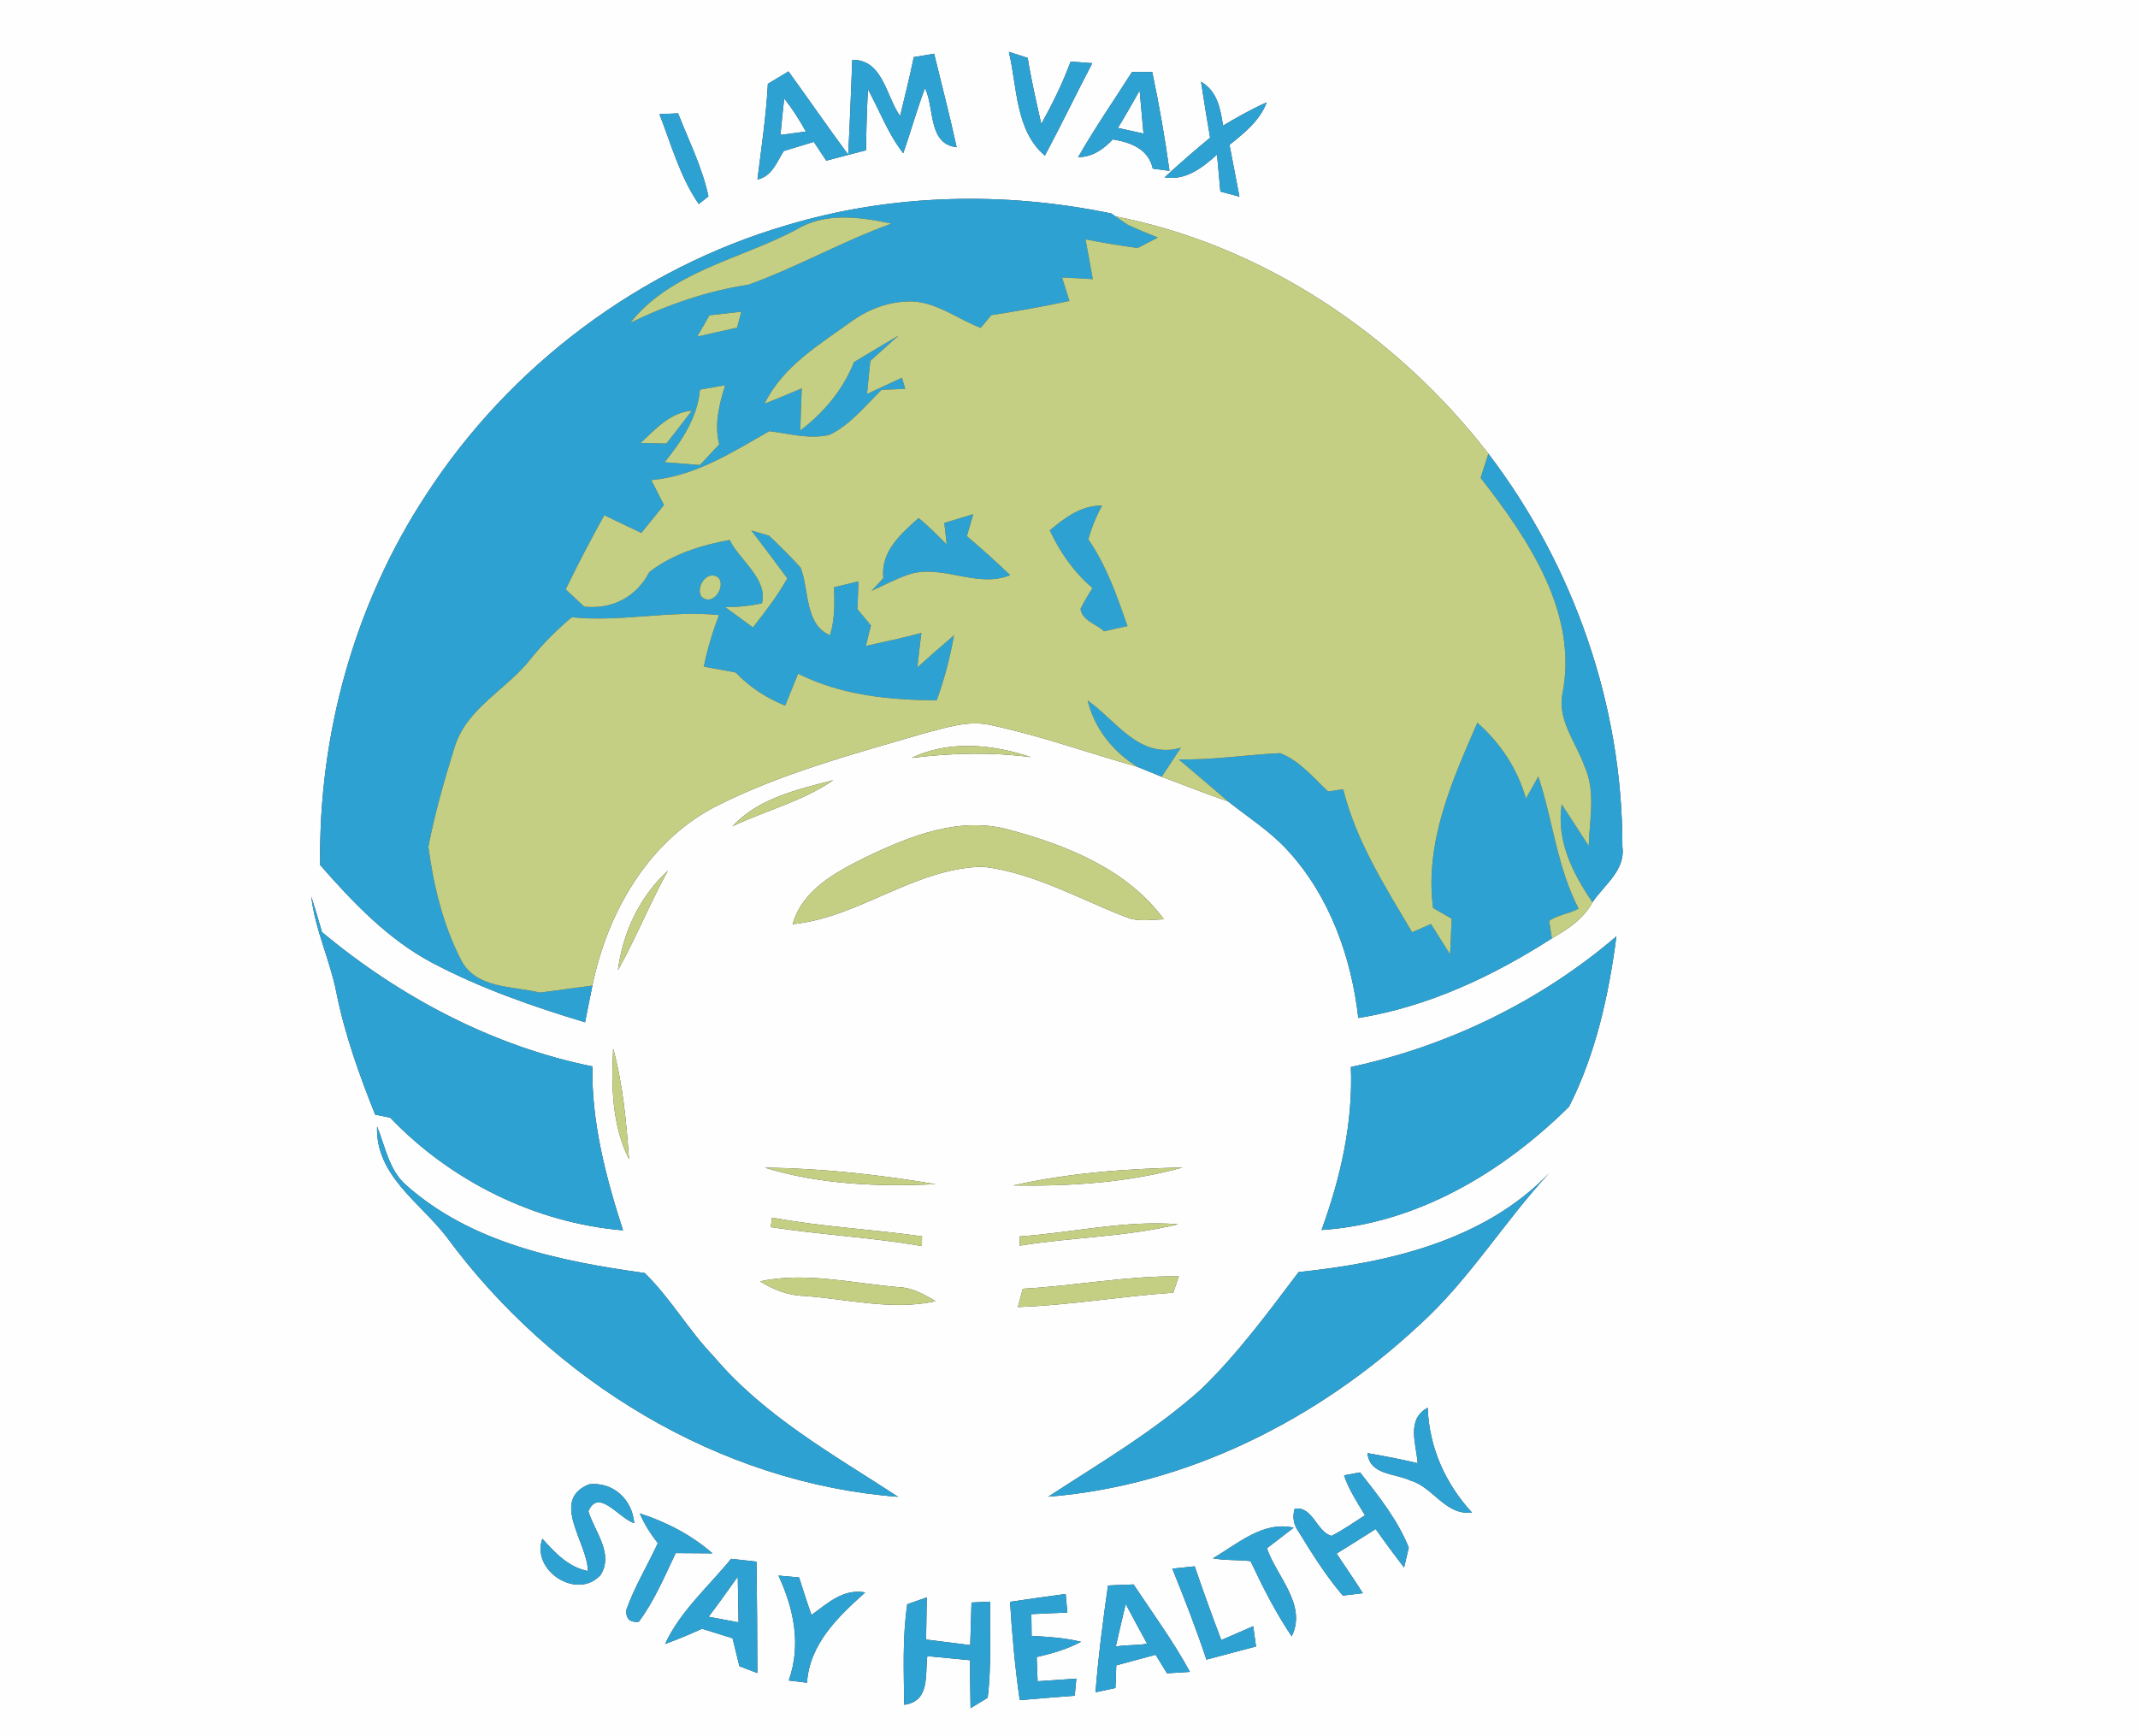 <?xml version="1.0" encoding="UTF-8" ?>
<!DOCTYPE svg PUBLIC "-//W3C//DTD SVG 1.1//EN" "http://www.w3.org/Graphics/SVG/1.1/DTD/svg11.dtd">
<svg width="250pt" height="203pt" viewBox="0 0 250 203" version="1.1" xmlns="http://www.w3.org/2000/svg">
<rect x="0" y="0" width="250" height="203" fill="#333333" stroke="none"/>
<g id="#fefefeff">
<path fill="#fefefe" opacity="1.00" d=" M 0.00 0.00 L 250.00 0.00 L 250.00 203.00 L 0.00 203.00 L 0.00 0.00 M 106.85 6.68 C 106.38 8.99 105.80 11.28 105.25 13.57 C 103.60 11.24 103.24 6.95 99.66 7.00 C 99.51 10.69 99.38 14.39 99.18 18.08 C 96.81 14.87 94.54 11.59 92.20 8.35 C 91.60 8.71 90.39 9.44 89.79 9.80 C 89.59 13.55 89.03 17.26 88.57 20.99 C 90.29 20.62 90.82 18.94 91.65 17.66 C 92.82 17.30 93.99 16.94 95.16 16.59 C 95.53 17.14 96.26 18.24 96.62 18.79 C 98.17 18.37 99.72 17.98 101.27 17.57 C 101.29 15.19 101.37 12.82 101.49 10.44 C 102.86 12.94 103.85 15.67 105.62 17.92 C 106.50 15.40 107.21 12.81 108.16 10.31 C 109.30 12.60 108.48 16.85 111.86 17.21 C 111.07 13.55 110.11 9.92 109.23 6.28 C 108.43 6.41 107.64 6.54 106.85 6.68 M 117.97 6.06 C 118.95 10.16 118.72 15.27 122.18 18.20 C 124.09 14.63 125.84 10.98 127.72 7.39 C 127.09 7.34 125.82 7.25 125.19 7.20 C 124.26 9.73 123.06 12.15 121.76 14.50 C 121.18 11.93 120.59 9.37 120.17 6.77 C 119.62 6.59 118.52 6.24 117.97 6.06 M 132.37 8.41 C 130.26 11.73 128.02 14.96 126.07 18.38 C 127.73 18.37 129.02 17.46 130.12 16.30 C 132.23 16.66 134.27 17.39 134.80 19.72 C 135.29 19.79 136.26 19.91 136.75 19.98 C 136.22 16.10 135.54 12.25 134.73 8.42 C 134.14 8.42 132.96 8.41 132.37 8.41 M 140.44 9.56 C 140.77 11.75 141.13 13.93 141.50 16.10 C 139.69 17.60 137.90 19.14 136.18 20.74 C 138.68 21.14 140.58 19.61 142.31 18.08 C 142.44 19.52 142.57 20.96 142.70 22.40 C 143.26 22.55 144.38 22.85 144.93 23.00 C 144.55 20.98 144.15 18.96 143.77 16.94 C 145.50 15.55 147.31 14.11 148.12 11.97 C 146.35 12.75 144.67 13.71 143.01 14.69 C 142.70 12.72 142.36 10.67 140.44 9.56 M 77.11 13.35 C 78.50 16.91 79.51 20.68 81.71 23.86 L 82.84 22.96 C 82.12 19.57 80.54 16.46 79.29 13.25 C 78.74 13.28 77.65 13.33 77.11 13.35 M 91.95 26.35 C 74.77 31.39 59.59 42.80 49.85 57.82 C 41.45 70.59 37.22 85.91 37.44 101.16 C 41.26 105.51 45.33 109.81 50.51 112.57 C 56.18 115.57 62.28 117.69 68.41 119.54 C 68.69 118.11 68.98 116.68 69.27 115.25 C 70.99 106.85 75.64 98.60 83.40 94.45 C 91.16 90.46 99.65 88.22 107.98 85.77 C 110.57 85.12 113.26 84.15 115.95 84.81 C 121.74 86.05 127.32 88.06 133.00 89.67 C 133.71 89.96 135.13 90.54 135.84 90.83 C 138.43 91.79 140.98 92.82 143.60 93.71 C 145.97 95.59 148.57 97.23 150.62 99.50 C 155.50 104.84 158.02 111.93 158.83 119.04 C 166.95 117.74 174.58 114.15 181.46 109.73 C 183.33 108.65 185.16 107.47 186.21 105.51 C 187.57 103.48 190.08 101.77 189.71 99.03 C 189.74 82.52 184.03 66.16 174.04 53.05 C 163.30 39.19 147.74 28.69 130.43 25.30 L 129.94 24.96 C 117.42 22.36 104.22 22.65 91.95 26.35 M 106.60 88.63 C 111.24 88.05 115.92 87.92 120.56 88.54 C 116.12 87.03 110.93 86.53 106.60 88.63 M 85.65 96.62 C 89.55 94.77 93.85 93.70 97.44 91.23 C 93.27 92.31 88.69 93.34 85.65 96.62 M 101.21 100.25 C 97.73 101.99 93.84 104.03 92.68 108.07 C 100.51 107.28 106.96 101.48 114.95 101.35 C 120.91 102.06 126.20 105.13 131.72 107.26 C 133.11 107.82 134.65 107.53 136.10 107.50 C 131.83 101.68 124.80 98.86 118.05 97.04 C 112.23 95.40 106.40 97.76 101.21 100.25 M 72.26 113.45 C 74.37 109.66 76.00 105.62 78.09 101.82 C 74.80 104.85 72.82 109.04 72.26 113.45 M 39.33 116.04 C 40.31 120.96 42.01 125.69 43.87 130.34 C 44.31 130.43 45.19 130.61 45.63 130.70 C 52.73 138.12 62.59 143.01 72.85 143.87 C 70.85 137.66 69.16 131.28 69.27 124.70 C 57.61 122.34 46.76 116.58 37.65 109.00 C 37.25 107.60 36.84 106.21 36.40 104.83 C 36.84 108.70 38.58 112.24 39.33 116.04 M 157.96 124.77 C 158.22 131.31 156.76 137.72 154.53 143.83 C 165.64 143.11 175.70 137.10 183.47 129.41 C 186.60 123.25 188.12 116.33 189.01 109.49 C 180.19 117.05 169.32 122.34 157.96 124.77 M 71.70 122.61 C 71.47 126.97 71.55 131.57 73.55 135.55 C 73.25 131.20 72.84 126.83 71.70 122.61 M 44.09 131.72 C 43.91 137.50 49.13 140.60 52.25 144.68 C 64.59 161.45 84.09 173.44 105.02 175.03 C 97.45 170.09 89.33 165.59 83.43 158.58 C 80.50 155.55 78.40 151.78 75.38 148.86 C 65.52 147.49 55.10 145.39 47.44 138.54 C 45.46 136.78 45.05 134.05 44.09 131.72 M 89.43 136.54 C 95.82 138.51 102.73 138.79 109.38 138.47 C 102.80 137.35 96.10 136.62 89.43 136.54 M 118.49 138.62 C 125.11 138.73 131.88 138.30 138.28 136.52 C 131.66 136.67 124.96 137.16 118.49 138.62 M 181.13 137.20 C 173.54 145.09 162.36 147.66 151.85 148.75 C 148.28 153.48 144.74 158.29 140.47 162.43 C 135.03 167.32 128.68 171.04 122.57 175.02 C 138.80 173.73 154.14 165.97 165.95 154.95 C 171.77 149.70 175.83 142.92 181.13 137.20 M 90.27 142.38 C 90.24 142.66 90.17 143.21 90.13 143.49 C 96.00 144.40 101.95 144.69 107.80 145.71 C 107.80 145.43 107.81 144.86 107.81 144.57 C 101.98 143.74 96.07 143.46 90.27 142.38 M 119.24 144.58 C 119.25 144.85 119.25 145.39 119.25 145.66 C 125.40 144.66 131.69 144.65 137.75 143.16 C 131.55 142.65 125.41 144.16 119.24 144.58 M 88.87 149.83 C 90.42 150.80 92.15 151.49 94.01 151.54 C 99.13 151.90 104.28 153.28 109.40 152.16 C 108.06 151.35 106.65 150.56 105.04 150.51 C 99.67 150.06 94.25 148.70 88.87 149.83 M 119.60 150.70 C 119.46 151.24 119.16 152.31 119.02 152.84 C 125.10 152.63 131.12 151.58 137.19 151.16 C 137.35 150.68 137.68 149.73 137.84 149.25 C 131.72 149.18 125.70 150.37 119.60 150.70 M 165.77 171.10 C 163.83 170.63 161.86 170.27 159.90 169.92 C 160.17 172.52 163.09 172.25 164.91 173.12 C 167.62 173.90 168.98 177.23 172.12 176.87 C 168.99 173.46 167.12 169.28 166.94 164.61 C 164.41 165.99 165.60 168.83 165.77 171.10 M 157.16 172.52 C 157.72 174.20 158.71 175.68 159.61 177.19 C 158.32 178.02 157.06 178.91 155.69 179.60 C 153.94 179.11 153.51 176.10 151.39 176.42 C 151.10 177.41 151.26 178.31 151.87 179.14 C 153.44 181.71 155.05 184.28 157.02 186.58 C 157.61 186.51 158.78 186.37 159.36 186.30 C 158.37 184.73 157.31 183.21 156.29 181.67 C 157.82 180.73 159.34 179.76 160.86 178.80 C 161.93 180.32 163.04 181.82 164.18 183.30 C 164.32 182.72 164.60 181.55 164.73 180.97 C 163.43 177.72 161.18 174.91 159.03 172.17 C 158.56 172.26 157.62 172.43 157.16 172.52 M 68.74 183.71 C 66.45 183.25 64.90 181.58 63.42 179.93 C 62.07 183.69 67.51 187.16 70.22 184.18 C 71.81 181.67 69.53 179.11 68.80 176.73 C 69.98 173.92 72.39 177.57 74.16 178.11 C 73.94 175.37 71.73 173.27 68.91 173.56 C 64.25 175.39 68.73 180.40 68.74 183.71 M 74.81 176.97 C 75.34 178.23 76.08 179.37 76.92 180.45 C 75.72 183.06 74.20 185.53 73.24 188.25 C 73.16 189.28 73.64 189.75 74.70 189.64 C 76.52 187.19 77.70 184.35 79.01 181.61 C 80.44 181.62 81.88 181.63 83.31 181.64 C 80.85 179.49 77.91 177.97 74.81 176.97 M 141.83 182.22 C 143.28 182.49 144.76 182.38 146.23 182.55 C 147.65 185.58 149.17 188.57 151.04 191.35 C 152.86 187.67 149.29 184.37 148.14 181.05 C 148.93 180.45 150.50 179.24 151.28 178.64 C 147.67 177.83 144.72 180.54 141.83 182.22 M 85.49 182.28 C 82.85 185.54 79.56 188.37 77.77 192.24 C 79.23 191.71 80.67 191.11 82.09 190.46 C 83.27 190.83 84.46 191.20 85.66 191.57 C 85.93 192.66 86.19 193.75 86.46 194.84 C 87.16 195.10 87.86 195.37 88.56 195.64 C 88.55 191.30 88.52 186.95 88.46 182.61 C 87.47 182.50 86.48 182.39 85.49 182.28 M 137.08 183.43 C 138.50 186.94 139.88 190.48 141.07 194.07 C 143.01 193.56 144.94 193.04 146.87 192.53 C 146.79 191.93 146.62 190.75 146.54 190.16 C 145.61 190.56 143.74 191.37 142.81 191.78 C 141.72 188.92 140.68 186.05 139.70 183.16 C 139.04 183.23 137.73 183.36 137.08 183.43 M 91.03 184.24 C 92.83 188.14 93.71 192.35 92.23 196.51 C 92.76 196.57 93.83 196.71 94.36 196.77 C 94.69 192.19 97.97 189.09 101.17 186.21 C 98.60 185.74 96.79 187.47 94.89 188.85 C 94.37 187.40 93.91 185.92 93.44 184.46 C 92.84 184.40 91.63 184.30 91.03 184.24 M 129.56 185.40 C 128.97 189.54 128.43 193.70 128.10 197.89 C 128.68 197.76 129.85 197.52 130.43 197.39 C 130.46 196.73 130.51 195.40 130.53 194.74 C 132.07 194.33 133.60 193.91 135.13 193.50 C 135.47 194.04 136.13 195.12 136.46 195.67 C 137.13 195.62 138.47 195.54 139.14 195.50 C 137.20 191.93 134.79 188.65 132.55 185.28 C 131.55 185.31 130.56 185.35 129.56 185.40 M 106.09 187.59 C 105.51 191.48 105.69 195.44 105.73 199.35 C 108.77 198.94 108.16 195.88 108.43 193.66 C 110.10 193.82 111.77 193.99 113.44 194.14 C 113.42 196.01 113.46 197.87 113.49 199.75 C 113.99 199.44 114.99 198.84 115.49 198.53 C 115.95 194.80 115.71 191.03 115.79 187.29 C 115.25 187.31 114.15 187.36 113.60 187.39 C 113.55 189.05 113.50 190.71 113.45 192.37 C 111.73 192.15 110.01 191.94 108.29 191.72 C 108.32 190.08 108.35 188.43 108.37 186.79 C 107.80 186.99 106.66 187.39 106.09 187.59 M 118.11 187.31 C 118.34 191.15 118.69 194.99 119.24 198.81 C 121.38 198.62 123.53 198.45 125.67 198.29 C 125.72 197.79 125.81 196.79 125.86 196.29 C 124.35 196.39 122.84 196.49 121.33 196.60 C 121.30 195.89 121.25 194.47 121.22 193.77 C 123.01 193.36 124.78 192.86 126.41 191.98 C 124.51 191.52 122.57 191.40 120.63 191.29 C 120.62 190.65 120.61 189.38 120.60 188.75 C 122.00 188.68 123.41 188.62 124.81 188.57 C 124.76 188.02 124.66 186.93 124.61 186.39 C 122.44 186.68 120.28 186.99 118.11 187.31 Z" />
<path fill="#fefefe" opacity="1.00" d=" M 130.72 14.96 C 131.60 13.52 132.43 12.05 133.26 10.58 C 133.41 12.26 133.56 13.94 133.71 15.62 C 132.97 15.45 131.47 15.13 130.72 14.96 Z" />
<path fill="#fefefe" opacity="1.00" d=" M 91.70 11.51 C 92.65 12.72 93.49 14.02 94.23 15.38 C 93.49 15.48 92.00 15.68 91.26 15.78 C 91.39 14.36 91.54 12.93 91.70 11.51 Z" />
<path fill="#fefefe" opacity="1.00" d=" M 82.86 189.06 C 84.03 187.52 85.15 185.94 86.27 184.37 C 86.29 185.71 86.34 188.38 86.36 189.71 C 85.19 189.49 84.03 189.27 82.86 189.06 Z" />
<path fill="#fefefe" opacity="1.00" d=" M 131.63 187.57 C 132.45 189.12 133.29 190.66 134.13 192.20 C 132.92 192.45 131.67 192.30 130.47 192.55 C 130.85 190.88 131.23 189.22 131.63 187.57 Z" />
</g>
<g id="#2da2d2ff">
<path fill="#2da2d2" opacity="1.00" d=" M 106.85 6.68 C 107.64 6.54 108.43 6.41 109.23 6.28 C 110.11 9.92 111.07 13.55 111.86 17.21 C 108.48 16.85 109.30 12.60 108.16 10.31 C 107.21 12.81 106.50 15.40 105.62 17.92 C 103.85 15.67 102.86 12.94 101.49 10.44 C 101.37 12.82 101.29 15.19 101.27 17.57 C 99.72 17.98 98.17 18.37 96.62 18.79 C 96.26 18.24 95.53 17.14 95.16 16.59 C 93.99 16.94 92.82 17.30 91.65 17.66 C 90.82 18.94 90.29 20.62 88.57 20.99 C 89.03 17.26 89.59 13.55 89.79 9.80 C 90.39 9.44 91.60 8.71 92.20 8.35 C 94.54 11.59 96.81 14.87 99.18 18.08 C 99.38 14.39 99.51 10.69 99.66 7.00 C 103.24 6.95 103.60 11.24 105.25 13.57 C 105.80 11.28 106.38 8.99 106.85 6.68 M 91.70 11.51 C 91.54 12.93 91.39 14.36 91.26 15.78 C 92.00 15.68 93.49 15.48 94.23 15.38 C 93.49 14.02 92.65 12.72 91.70 11.51 Z" />
<path fill="#2da2d2" opacity="1.00" d=" M 117.97 6.06 C 118.52 6.24 119.62 6.59 120.17 6.77 C 120.59 9.37 121.18 11.93 121.76 14.50 C 123.06 12.15 124.26 9.73 125.19 7.20 C 125.82 7.25 127.09 7.34 127.72 7.39 C 125.84 10.98 124.09 14.63 122.18 18.20 C 118.72 15.27 118.95 10.16 117.97 6.06 Z" />
<path fill="#2da2d2" opacity="1.00" d=" M 132.37 8.41 C 132.96 8.41 134.14 8.42 134.73 8.42 C 135.54 12.25 136.22 16.10 136.75 19.98 C 136.26 19.91 135.29 19.79 134.80 19.72 C 134.27 17.39 132.23 16.66 130.12 16.30 C 129.02 17.46 127.73 18.37 126.07 18.38 C 128.02 14.96 130.26 11.73 132.37 8.41 M 130.72 14.96 C 131.47 15.13 132.97 15.45 133.71 15.62 C 133.56 13.94 133.41 12.26 133.26 10.58 C 132.43 12.05 131.60 13.52 130.72 14.96 Z" />
<path fill="#2da2d2" opacity="1.00" d=" M 140.44 9.56 C 142.36 10.67 142.70 12.72 143.01 14.69 C 144.67 13.71 146.35 12.75 148.12 11.97 C 147.31 14.11 145.50 15.55 143.77 16.94 C 144.15 18.96 144.55 20.98 144.93 23.00 C 144.38 22.85 143.26 22.55 142.70 22.40 C 142.57 20.96 142.44 19.52 142.31 18.08 C 140.58 19.61 138.68 21.14 136.18 20.74 C 137.90 19.14 139.69 17.60 141.50 16.10 C 141.13 13.93 140.77 11.75 140.44 9.56 Z" />
<path fill="#2da2d2" opacity="1.00" d=" M 77.11 13.35 C 77.65 13.33 78.74 13.28 79.29 13.25 C 80.54 16.46 82.12 19.57 82.84 22.96 L 81.71 23.86 C 79.51 20.68 78.50 16.91 77.11 13.35 Z" />
<path fill="#2da2d2" opacity="1.00" d=" M 91.95 26.35 C 104.22 22.65 117.42 22.36 129.94 24.96 L 130.43 25.30 C 130.79 25.54 131.50 26.03 131.86 26.28 C 133.02 26.82 134.20 27.30 135.39 27.78 C 134.80 28.09 133.62 28.70 133.03 29.00 C 130.99 28.73 128.95 28.39 126.93 27.99 C 127.22 29.54 127.51 31.09 127.78 32.64 C 126.89 32.59 125.09 32.49 124.19 32.44 C 124.47 33.36 124.76 34.28 125.05 35.19 C 122.02 35.85 118.97 36.38 115.92 36.85 C 115.60 37.22 114.98 37.97 114.67 38.34 C 112.08 37.35 109.77 35.51 106.93 35.26 C 104.33 35.14 101.78 36.01 99.67 37.51 C 95.86 40.27 91.54 42.81 89.40 47.21 C 90.86 46.63 92.31 46.03 93.75 45.41 C 93.68 47.05 93.63 48.70 93.58 50.34 C 96.33 48.25 98.58 45.57 99.86 42.34 C 101.60 41.30 103.33 40.25 105.08 39.23 C 103.98 40.23 102.87 41.21 101.77 42.20 C 101.63 43.49 101.50 44.78 101.38 46.07 C 102.75 45.44 104.11 44.81 105.47 44.17 C 105.57 44.50 105.75 45.15 105.85 45.47 C 105.16 45.50 103.78 45.55 103.09 45.58 C 101.17 47.44 99.45 49.68 96.99 50.85 C 94.66 51.40 92.28 50.71 89.96 50.42 C 85.61 52.89 81.28 55.69 76.16 56.14 C 76.65 57.12 77.14 58.09 77.64 59.06 C 76.75 60.15 75.87 61.24 74.99 62.32 C 73.55 61.63 72.10 60.94 70.66 60.25 C 69.08 63.10 67.57 65.98 66.15 68.92 C 66.69 69.42 67.78 70.44 68.32 70.94 C 71.61 71.27 74.41 69.82 75.93 66.89 C 78.67 64.78 81.96 63.76 85.32 63.14 C 86.51 65.55 89.80 67.69 89.10 70.55 C 87.69 70.86 86.25 71.00 84.79 70.99 C 85.89 71.77 86.96 72.57 88.04 73.37 C 89.49 71.53 90.91 69.68 92.06 67.63 C 90.67 65.75 89.28 63.88 87.85 62.03 C 88.37 62.18 89.40 62.48 89.91 62.63 C 91.20 63.83 92.44 65.09 93.63 66.39 C 94.62 68.98 94.10 73.04 97.05 74.28 C 97.63 72.46 97.59 70.55 97.52 68.67 C 98.47 68.44 99.43 68.21 100.39 67.98 C 100.35 68.79 100.29 70.42 100.26 71.23 C 100.66 71.70 101.45 72.65 101.84 73.13 C 101.64 73.92 101.45 74.73 101.25 75.53 C 103.42 75.05 105.60 74.59 107.74 74.01 C 107.57 75.35 107.41 76.69 107.27 78.04 C 108.69 76.78 110.10 75.52 111.55 74.29 C 111.10 76.88 110.43 79.43 109.53 81.90 C 103.98 81.85 98.36 81.32 93.33 78.78 C 92.82 80.03 92.31 81.27 91.81 82.51 C 89.62 81.63 87.65 80.35 86.02 78.64 C 84.78 78.41 83.54 78.18 82.30 77.95 C 82.71 75.89 83.33 73.88 84.07 71.92 C 78.32 71.35 72.61 72.77 66.86 72.18 C 65.10 73.66 63.47 75.28 62.03 77.08 C 59.26 80.62 54.68 82.73 53.20 87.23 C 52.00 91.10 50.86 95.02 50.09 99.01 C 50.68 103.49 51.78 108.05 53.84 112.10 C 55.53 115.65 59.87 115.27 63.13 116.07 C 65.18 115.79 67.22 115.52 69.27 115.25 C 68.98 116.68 68.69 118.11 68.41 119.54 C 62.28 117.69 56.18 115.57 50.51 112.57 C 45.33 109.81 41.26 105.51 37.44 101.16 C 37.22 85.91 41.45 70.59 49.85 57.82 C 59.59 42.80 74.77 31.39 91.95 26.35 M 93.06 26.88 C 86.55 30.33 78.50 31.71 73.71 37.74 C 78.09 35.62 82.69 34.02 87.52 33.29 C 93.22 31.24 98.52 28.20 104.24 26.15 C 100.52 25.36 96.49 24.78 93.06 26.88 M 82.96 36.87 C 82.60 37.49 81.89 38.74 81.53 39.36 C 83.08 39.00 84.63 38.66 86.19 38.31 C 86.31 37.85 86.56 36.92 86.68 36.45 C 85.44 36.59 84.20 36.73 82.96 36.87 M 87.35 43.28 C 87.85 43.84 87.85 43.84 87.35 43.28 M 81.85 45.56 C 81.56 48.84 79.72 51.57 77.72 54.05 C 79.09 54.16 80.46 54.27 81.84 54.38 C 82.59 53.57 83.35 52.77 84.10 51.96 C 83.50 49.61 84.10 47.30 84.79 45.05 C 83.81 45.22 82.83 45.39 81.85 45.56 M 74.91 51.80 C 75.66 51.81 77.17 51.84 77.92 51.86 C 78.93 50.59 79.92 49.31 80.90 48.02 C 78.35 48.24 76.65 50.18 74.91 51.80 M 83.29 67.29 C 81.89 67.31 81.05 70.03 82.82 70.11 C 84.19 70.07 85.05 67.38 83.29 67.29 Z" />
<path fill="#2da2d2" opacity="1.00" d=" M 174.04 53.05 C 184.03 66.16 189.74 82.52 189.71 99.03 C 190.08 101.77 187.57 103.48 186.21 105.51 C 183.89 102.12 181.97 98.31 182.61 94.05 C 183.68 95.67 184.73 97.30 185.77 98.93 C 185.87 95.81 186.62 92.49 185.25 89.53 C 184.28 86.83 182.18 84.31 182.67 81.28 C 184.63 71.76 178.71 63.02 173.13 55.88 C 173.43 54.93 173.73 53.99 174.04 53.05 Z" />
<path fill="#2da2d2" opacity="1.00" d=" M 110.42 61.15 C 111.55 60.81 112.68 60.47 113.81 60.12 C 113.56 60.98 113.31 61.84 113.06 62.69 C 114.79 64.17 116.49 65.68 118.13 67.26 C 114.05 68.90 109.85 65.69 105.85 67.33 C 104.49 67.82 103.22 68.51 101.91 69.10 C 102.25 68.73 102.95 67.98 103.29 67.60 C 102.95 64.49 105.33 62.44 107.41 60.58 C 108.59 61.52 109.63 62.60 110.70 63.67 C 110.63 63.04 110.49 61.78 110.42 61.15 Z" />
<path fill="#2da2d2" opacity="1.00" d=" M 122.75 62.02 C 124.53 60.53 126.42 59.08 128.87 59.12 C 128.18 60.38 127.64 61.69 127.26 63.07 C 129.39 66.15 130.62 69.71 131.84 73.21 C 131.15 73.37 129.78 73.67 129.09 73.82 C 128.21 72.96 126.50 72.57 126.35 71.18 C 126.78 70.35 127.25 69.54 127.75 68.76 C 125.58 66.92 123.95 64.58 122.75 62.02 Z" />
<path fill="#2da2d2" opacity="1.00" d=" M 127.18 81.91 C 130.57 84.30 133.22 88.81 138.08 87.44 C 137.52 88.29 136.40 89.99 135.84 90.83 C 135.13 90.54 133.71 89.96 133.00 89.67 C 130.15 87.91 127.98 85.20 127.18 81.91 Z" />
<path fill="#2da2d2" opacity="1.00" d=" M 167.57 106.18 C 166.57 98.50 169.77 91.35 172.75 84.51 C 175.45 86.89 177.45 89.91 178.43 93.38 C 178.79 92.73 179.51 91.45 179.88 90.80 C 181.58 95.92 182.07 101.42 184.59 106.25 C 183.49 106.86 182.20 106.96 181.15 107.68 C 181.23 108.19 181.38 109.21 181.46 109.73 C 174.58 114.15 166.95 117.74 158.83 119.04 C 158.02 111.93 155.50 104.84 150.62 99.50 C 148.57 97.23 145.97 95.59 143.60 93.71 C 141.68 92.07 139.77 90.42 137.83 88.80 C 141.81 88.89 145.73 88.25 149.69 88.07 C 151.96 88.95 153.56 90.92 155.30 92.55 C 155.74 92.49 156.62 92.36 157.06 92.29 C 158.58 98.37 161.97 103.68 165.12 109.01 C 165.85 108.69 166.59 108.37 167.33 108.05 C 168.08 109.23 168.82 110.41 169.56 111.60 C 169.62 110.21 169.68 108.82 169.75 107.43 C 169.20 107.12 168.11 106.49 167.57 106.18 Z" />
<path fill="#2da2d2" opacity="1.00" d=" M 39.33 116.04 C 38.58 112.24 36.84 108.70 36.40 104.83 C 36.84 106.21 37.25 107.60 37.65 109.00 C 46.76 116.58 57.61 122.34 69.27 124.70 C 69.16 131.28 70.85 137.66 72.85 143.87 C 62.59 143.01 52.73 138.12 45.63 130.70 C 45.19 130.61 44.31 130.43 43.87 130.34 C 42.01 125.69 40.31 120.96 39.33 116.04 Z" />
<path fill="#2da2d2" opacity="1.00" d=" M 157.96 124.77 C 169.32 122.34 180.19 117.05 189.01 109.49 C 188.12 116.33 186.60 123.25 183.47 129.41 C 175.70 137.10 165.64 143.11 154.53 143.83 C 156.76 137.72 158.22 131.31 157.96 124.77 Z" />
<path fill="#2da2d2" opacity="1.00" d=" M 44.09 131.72 C 45.05 134.05 45.46 136.78 47.44 138.54 C 55.10 145.39 65.52 147.49 75.38 148.86 C 78.40 151.78 80.50 155.55 83.43 158.58 C 89.33 165.59 97.45 170.09 105.02 175.03 C 84.09 173.44 64.59 161.45 52.25 144.68 C 49.13 140.60 43.91 137.50 44.09 131.72 Z" />
<path fill="#2da2d2" opacity="1.00" d=" M 181.13 137.20 C 175.83 142.92 171.77 149.70 165.95 154.95 C 154.14 165.97 138.80 173.73 122.57 175.02 C 128.68 171.04 135.03 167.32 140.47 162.43 C 144.74 158.29 148.28 153.48 151.85 148.75 C 162.36 147.66 173.54 145.09 181.13 137.20 Z" />
<path fill="#2da2d2" opacity="1.00" d=" M 165.77 171.10 C 165.60 168.83 164.41 165.99 166.94 164.61 C 167.12 169.28 168.99 173.46 172.12 176.87 C 168.98 177.23 167.62 173.90 164.91 173.12 C 163.09 172.25 160.17 172.52 159.90 169.92 C 161.86 170.27 163.83 170.63 165.77 171.10 Z" />
<path fill="#2da2d2" opacity="1.00" d=" M 157.16 172.52 C 157.62 172.43 158.56 172.26 159.03 172.17 C 161.18 174.91 163.43 177.72 164.73 180.97 C 164.60 181.55 164.32 182.72 164.18 183.30 C 163.04 181.82 161.93 180.32 160.86 178.80 C 159.34 179.76 157.82 180.73 156.29 181.67 C 157.31 183.21 158.37 184.73 159.36 186.30 C 158.78 186.37 157.61 186.51 157.02 186.58 C 155.05 184.28 153.44 181.71 151.87 179.14 C 151.26 178.31 151.10 177.41 151.39 176.42 C 153.51 176.10 153.94 179.11 155.69 179.60 C 157.06 178.91 158.32 178.02 159.61 177.19 C 158.71 175.68 157.72 174.20 157.16 172.52 Z" />
<path fill="#2da2d2" opacity="1.00" d=" M 68.74 183.71 C 68.73 180.40 64.25 175.39 68.91 173.56 C 71.73 173.27 73.94 175.37 74.16 178.11 C 72.39 177.57 69.98 173.92 68.80 176.73 C 69.53 179.11 71.81 181.67 70.22 184.18 C 67.51 187.16 62.07 183.69 63.42 179.93 C 64.90 181.58 66.45 183.25 68.74 183.71 Z" />
<path fill="#2da2d2" opacity="1.00" d=" M 74.81 176.97 C 77.91 177.97 80.85 179.49 83.31 181.64 C 81.88 181.63 80.44 181.62 79.01 181.61 C 77.70 184.35 76.52 187.19 74.70 189.64 C 73.64 189.75 73.16 189.28 73.24 188.25 C 74.20 185.53 75.72 183.06 76.92 180.45 C 76.08 179.37 75.34 178.23 74.81 176.97 Z" />
<path fill="#2da2d2" opacity="1.00" d=" M 141.83 182.22 C 144.72 180.54 147.67 177.83 151.28 178.64 C 150.50 179.24 148.93 180.45 148.14 181.05 C 149.29 184.37 152.86 187.67 151.04 191.35 C 149.17 188.57 147.65 185.58 146.23 182.55 C 144.76 182.38 143.28 182.49 141.83 182.22 Z" />
<path fill="#2da2d2" opacity="1.00" d=" M 85.49 182.28 C 86.48 182.39 87.47 182.50 88.46 182.61 C 88.52 186.95 88.55 191.30 88.56 195.64 C 87.86 195.37 87.16 195.10 86.46 194.84 C 86.19 193.75 85.93 192.66 85.66 191.57 C 84.46 191.20 83.27 190.83 82.09 190.46 C 80.67 191.11 79.23 191.71 77.77 192.24 C 79.56 188.37 82.85 185.54 85.49 182.28 M 82.86 189.06 C 84.03 189.27 85.19 189.49 86.36 189.71 C 86.34 188.38 86.29 185.71 86.27 184.37 C 85.15 185.94 84.03 187.52 82.86 189.06 Z" />
<path fill="#2da2d2" opacity="1.00" d=" M 137.08 183.43 C 137.73 183.36 139.04 183.23 139.70 183.16 C 140.68 186.05 141.72 188.92 142.81 191.78 C 143.74 191.37 145.61 190.56 146.54 190.16 C 146.62 190.75 146.79 191.93 146.87 192.53 C 144.94 193.04 143.01 193.56 141.07 194.07 C 139.88 190.48 138.50 186.94 137.08 183.43 Z" />
<path fill="#2da2d2" opacity="1.00" d=" M 91.03 184.24 C 91.63 184.30 92.84 184.40 93.44 184.46 C 93.91 185.92 94.37 187.40 94.89 188.85 C 96.79 187.47 98.60 185.74 101.17 186.21 C 97.97 189.09 94.69 192.19 94.36 196.77 C 93.83 196.71 92.76 196.57 92.23 196.51 C 93.71 192.35 92.83 188.14 91.03 184.24 Z" />
<path fill="#2da2d2" opacity="1.00" d=" M 129.56 185.40 C 130.56 185.35 131.55 185.31 132.55 185.28 C 134.79 188.65 137.20 191.93 139.14 195.50 C 138.47 195.54 137.13 195.62 136.46 195.67 C 136.13 195.12 135.47 194.04 135.13 193.50 C 133.60 193.91 132.07 194.33 130.53 194.74 C 130.51 195.40 130.46 196.73 130.43 197.39 C 129.85 197.52 128.68 197.76 128.10 197.89 C 128.43 193.70 128.97 189.54 129.56 185.40 M 131.63 187.57 C 131.23 189.22 130.85 190.88 130.47 192.55 C 131.67 192.30 132.92 192.45 134.13 192.20 C 133.29 190.66 132.45 189.12 131.63 187.57 Z" />
<path fill="#2da2d2" opacity="1.00" d=" M 106.09 187.59 C 106.66 187.39 107.80 186.99 108.37 186.79 C 108.35 188.43 108.32 190.08 108.29 191.72 C 110.01 191.94 111.73 192.15 113.45 192.37 C 113.50 190.71 113.55 189.05 113.60 187.39 C 114.15 187.36 115.25 187.31 115.79 187.29 C 115.71 191.03 115.95 194.80 115.49 198.53 C 114.99 198.84 113.99 199.44 113.49 199.75 C 113.46 197.87 113.42 196.01 113.44 194.14 C 111.77 193.99 110.10 193.82 108.43 193.66 C 108.16 195.88 108.77 198.94 105.73 199.35 C 105.69 195.44 105.51 191.48 106.09 187.59 Z" />
<path fill="#2da2d2" opacity="1.00" d=" M 118.11 187.31 C 120.28 186.99 122.44 186.68 124.61 186.39 C 124.66 186.93 124.76 188.02 124.81 188.57 C 123.41 188.62 122.00 188.68 120.60 188.75 C 120.61 189.38 120.62 190.65 120.63 191.29 C 122.57 191.40 124.51 191.52 126.41 191.98 C 124.78 192.86 123.01 193.36 121.22 193.77 C 121.25 194.47 121.30 195.89 121.33 196.60 C 122.84 196.49 124.35 196.39 125.86 196.29 C 125.81 196.79 125.72 197.79 125.67 198.29 C 123.53 198.45 121.38 198.62 119.24 198.81 C 118.69 194.99 118.34 191.15 118.11 187.31 Z" />
</g>
<g id="#c4cf83ff">
<path fill="#c4cf83" opacity="1.00" d=" M 130.43 25.30 C 147.74 28.69 163.30 39.19 174.04 53.05 C 173.73 53.99 173.43 54.93 173.13 55.88 C 178.71 63.02 184.63 71.76 182.67 81.28 C 182.18 84.31 184.28 86.83 185.25 89.53 C 186.62 92.49 185.87 95.81 185.77 98.93 C 184.73 97.30 183.68 95.67 182.61 94.05 C 181.97 98.31 183.89 102.12 186.21 105.51 C 185.16 107.47 183.33 108.65 181.46 109.73 C 181.38 109.21 181.23 108.19 181.15 107.68 C 182.20 106.96 183.49 106.86 184.59 106.25 C 182.07 101.42 181.58 95.92 179.88 90.80 C 179.51 91.45 178.79 92.73 178.43 93.38 C 177.45 89.91 175.45 86.89 172.75 84.51 C 169.77 91.35 166.57 98.50 167.57 106.18 C 168.11 106.49 169.20 107.12 169.75 107.43 C 169.68 108.82 169.62 110.21 169.56 111.60 C 168.82 110.41 168.08 109.23 167.33 108.05 C 166.59 108.37 165.85 108.69 165.12 109.01 C 161.97 103.68 158.58 98.37 157.06 92.29 C 156.62 92.36 155.74 92.49 155.30 92.55 C 153.56 90.92 151.96 88.95 149.69 88.07 C 145.73 88.25 141.81 88.89 137.83 88.80 C 139.77 90.42 141.68 92.07 143.60 93.71 C 140.98 92.82 138.43 91.79 135.84 90.83 C 136.40 89.99 137.52 88.29 138.08 87.44 C 133.22 88.81 130.57 84.30 127.18 81.91 C 127.98 85.20 130.15 87.91 133.00 89.67 C 127.32 88.06 121.74 86.05 115.95 84.81 C 113.26 84.15 110.57 85.12 107.98 85.77 C 99.65 88.22 91.16 90.46 83.40 94.45 C 75.64 98.60 70.99 106.85 69.27 115.25 C 67.22 115.52 65.18 115.79 63.13 116.07 C 59.87 115.27 55.53 115.65 53.84 112.10 C 51.78 108.05 50.68 103.49 50.09 99.01 C 50.86 95.02 52.00 91.10 53.20 87.23 C 54.68 82.73 59.26 80.62 62.03 77.08 C 63.47 75.28 65.10 73.66 66.86 72.18 C 72.61 72.77 78.32 71.35 84.07 71.92 C 83.33 73.88 82.71 75.89 82.30 77.95 C 83.54 78.18 84.78 78.41 86.02 78.64 C 87.65 80.35 89.62 81.63 91.81 82.51 C 92.31 81.27 92.82 80.03 93.33 78.78 C 98.36 81.32 103.98 81.85 109.53 81.90 C 110.43 79.43 111.10 76.88 111.55 74.29 C 110.10 75.52 108.69 76.78 107.27 78.04 C 107.41 76.69 107.57 75.35 107.74 74.01 C 105.60 74.59 103.42 75.05 101.25 75.53 C 101.45 74.73 101.64 73.92 101.84 73.13 C 101.45 72.65 100.66 71.70 100.26 71.23 C 100.29 70.42 100.35 68.79 100.39 67.98 C 99.43 68.21 98.47 68.44 97.52 68.67 C 97.59 70.55 97.63 72.46 97.05 74.28 C 94.10 73.04 94.62 68.98 93.63 66.39 C 92.44 65.09 91.20 63.83 89.91 62.63 C 89.40 62.48 88.37 62.18 87.85 62.03 C 89.28 63.88 90.67 65.75 92.06 67.63 C 90.91 69.68 89.49 71.53 88.04 73.37 C 86.96 72.57 85.89 71.77 84.79 70.99 C 86.25 71.00 87.69 70.86 89.10 70.55 C 89.80 67.69 86.51 65.55 85.32 63.14 C 81.96 63.76 78.67 64.78 75.93 66.89 C 74.41 69.82 71.61 71.27 68.32 70.94 C 67.78 70.44 66.69 69.42 66.15 68.92 C 67.57 65.98 69.08 63.10 70.66 60.25 C 72.10 60.94 73.55 61.63 74.99 62.32 C 75.87 61.24 76.75 60.15 77.64 59.06 C 77.14 58.09 76.65 57.12 76.16 56.14 C 81.28 55.69 85.61 52.89 89.96 50.42 C 92.28 50.71 94.66 51.40 96.99 50.85 C 99.45 49.68 101.17 47.44 103.09 45.58 C 103.78 45.55 105.16 45.50 105.85 45.47 C 105.75 45.15 105.57 44.50 105.47 44.17 C 104.11 44.81 102.75 45.44 101.38 46.07 C 101.50 44.78 101.63 43.49 101.77 42.20 C 102.87 41.21 103.98 40.23 105.08 39.23 C 103.33 40.25 101.60 41.30 99.86 42.34 C 98.58 45.57 96.33 48.25 93.58 50.34 C 93.63 48.70 93.68 47.05 93.75 45.41 C 92.31 46.03 90.86 46.63 89.40 47.21 C 91.54 42.81 95.86 40.27 99.67 37.51 C 101.78 36.01 104.33 35.14 106.93 35.26 C 109.77 35.51 112.08 37.35 114.67 38.34 C 114.98 37.97 115.60 37.22 115.92 36.85 C 118.97 36.38 122.02 35.85 125.05 35.19 C 124.76 34.28 124.47 33.36 124.19 32.44 C 125.09 32.49 126.89 32.59 127.78 32.64 C 127.51 31.09 127.22 29.54 126.93 27.99 C 128.95 28.39 130.99 28.73 133.03 29.00 C 133.62 28.70 134.80 28.09 135.39 27.78 C 134.20 27.30 133.02 26.82 131.86 26.28 C 131.50 26.03 130.79 25.54 130.43 25.30 M 110.42 61.15 C 110.49 61.78 110.63 63.04 110.70 63.67 C 109.63 62.60 108.59 61.52 107.41 60.58 C 105.33 62.44 102.95 64.49 103.29 67.60 C 102.95 67.98 102.25 68.73 101.91 69.10 C 103.22 68.51 104.49 67.82 105.85 67.33 C 109.85 65.69 114.05 68.90 118.13 67.26 C 116.49 65.68 114.79 64.17 113.06 62.69 C 113.31 61.84 113.56 60.98 113.81 60.12 C 112.68 60.47 111.55 60.81 110.42 61.15 M 122.75 62.02 C 123.95 64.58 125.58 66.92 127.75 68.76 C 127.25 69.54 126.78 70.35 126.35 71.18 C 126.50 72.57 128.21 72.96 129.09 73.82 C 129.78 73.67 131.15 73.37 131.84 73.21 C 130.62 69.71 129.39 66.15 127.26 63.07 C 127.64 61.69 128.18 60.38 128.87 59.12 C 126.42 59.08 124.53 60.53 122.75 62.02 Z" />
<path fill="#c4cf83" opacity="1.00" d=" M 93.06 26.88 C 96.49 24.78 100.52 25.36 104.24 26.15 C 98.52 28.20 93.22 31.24 87.52 33.29 C 82.69 34.02 78.09 35.62 73.71 37.74 C 78.50 31.71 86.55 30.33 93.06 26.88 Z" />
<path fill="#c4cf83" opacity="1.00" d=" M 82.96 36.87 C 84.20 36.73 85.44 36.59 86.68 36.45 C 86.56 36.92 86.31 37.85 86.19 38.31 C 84.63 38.66 83.08 39.00 81.53 39.36 C 81.89 38.74 82.60 37.49 82.96 36.87 Z" />
<path fill="#c4cf83" opacity="1.00" d=" M 87.35 43.28 C 87.85 43.84 87.85 43.84 87.35 43.28 Z" />
<path fill="#c4cf83" opacity="1.00" d=" M 81.85 45.56 C 82.83 45.39 83.81 45.22 84.79 45.05 C 84.10 47.30 83.50 49.61 84.10 51.96 C 83.35 52.77 82.59 53.57 81.84 54.38 C 80.46 54.27 79.09 54.16 77.72 54.05 C 79.72 51.57 81.56 48.84 81.85 45.56 Z" />
<path fill="#c4cf83" opacity="1.00" d=" M 74.91 51.80 C 76.65 50.18 78.35 48.24 80.90 48.02 C 79.92 49.31 78.93 50.59 77.92 51.86 C 77.17 51.84 75.66 51.81 74.91 51.80 Z" />
<path fill="#c4cf83" opacity="1.00" d=" M 83.29 67.29 C 85.05 67.38 84.19 70.07 82.82 70.11 C 81.05 70.03 81.89 67.31 83.29 67.29 Z" />
<path fill="#c4cf83" opacity="1.00" d=" M 106.60 88.63 C 110.93 86.53 116.12 87.03 120.56 88.54 C 115.92 87.92 111.24 88.05 106.60 88.63 Z" />
<path fill="#c4cf83" opacity="1.00" d=" M 85.65 96.62 C 88.69 93.34 93.27 92.31 97.44 91.23 C 93.85 93.70 89.55 94.77 85.65 96.62 Z" />
<path fill="#c4cf83" opacity="1.00" d=" M 101.21 100.25 C 106.40 97.76 112.23 95.40 118.05 97.04 C 124.80 98.86 131.83 101.68 136.10 107.50 C 134.65 107.53 133.11 107.82 131.72 107.26 C 126.20 105.13 120.91 102.06 114.95 101.35 C 106.96 101.48 100.51 107.28 92.68 108.07 C 93.84 104.03 97.73 101.99 101.21 100.25 Z" />
<path fill="#c4cf83" opacity="1.00" d=" M 72.26 113.45 C 72.82 109.04 74.80 104.85 78.09 101.82 C 76.00 105.62 74.37 109.66 72.26 113.45 Z" />
<path fill="#c4cf83" opacity="1.00" d=" M 71.70 122.61 C 72.84 126.83 73.25 131.20 73.55 135.55 C 71.55 131.57 71.47 126.97 71.70 122.61 Z" />
<path fill="#c4cf83" opacity="1.00" d=" M 89.43 136.54 C 96.10 136.62 102.80 137.35 109.38 138.47 C 102.73 138.79 95.82 138.51 89.43 136.54 Z" />
<path fill="#c4cf83" opacity="1.00" d=" M 118.49 138.62 C 124.96 137.16 131.66 136.67 138.28 136.52 C 131.88 138.30 125.11 138.73 118.49 138.62 Z" />
<path fill="#c4cf83" opacity="1.00" d=" M 90.27 142.38 C 96.07 143.46 101.98 143.74 107.81 144.57 C 107.81 144.86 107.80 145.43 107.80 145.71 C 101.95 144.69 96.00 144.40 90.13 143.49 C 90.17 143.21 90.24 142.66 90.27 142.38 Z" />
<path fill="#c4cf83" opacity="1.00" d=" M 119.24 144.58 C 125.41 144.16 131.55 142.65 137.75 143.16 C 131.69 144.65 125.40 144.66 119.25 145.66 C 119.25 145.39 119.25 144.85 119.24 144.58 Z" />
<path fill="#c4cf83" opacity="1.00" d=" M 88.87 149.83 C 94.25 148.70 99.67 150.06 105.04 150.51 C 106.65 150.56 108.06 151.35 109.40 152.16 C 104.28 153.28 99.13 151.90 94.01 151.54 C 92.15 151.49 90.42 150.80 88.87 149.83 Z" />
<path fill="#c4cf83" opacity="1.00" d=" M 119.60 150.70 C 125.70 150.37 131.72 149.18 137.84 149.25 C 137.68 149.73 137.35 150.68 137.19 151.16 C 131.12 151.58 125.10 152.63 119.02 152.84 C 119.16 152.31 119.46 151.24 119.60 150.70 Z" />
</g>
</svg>
